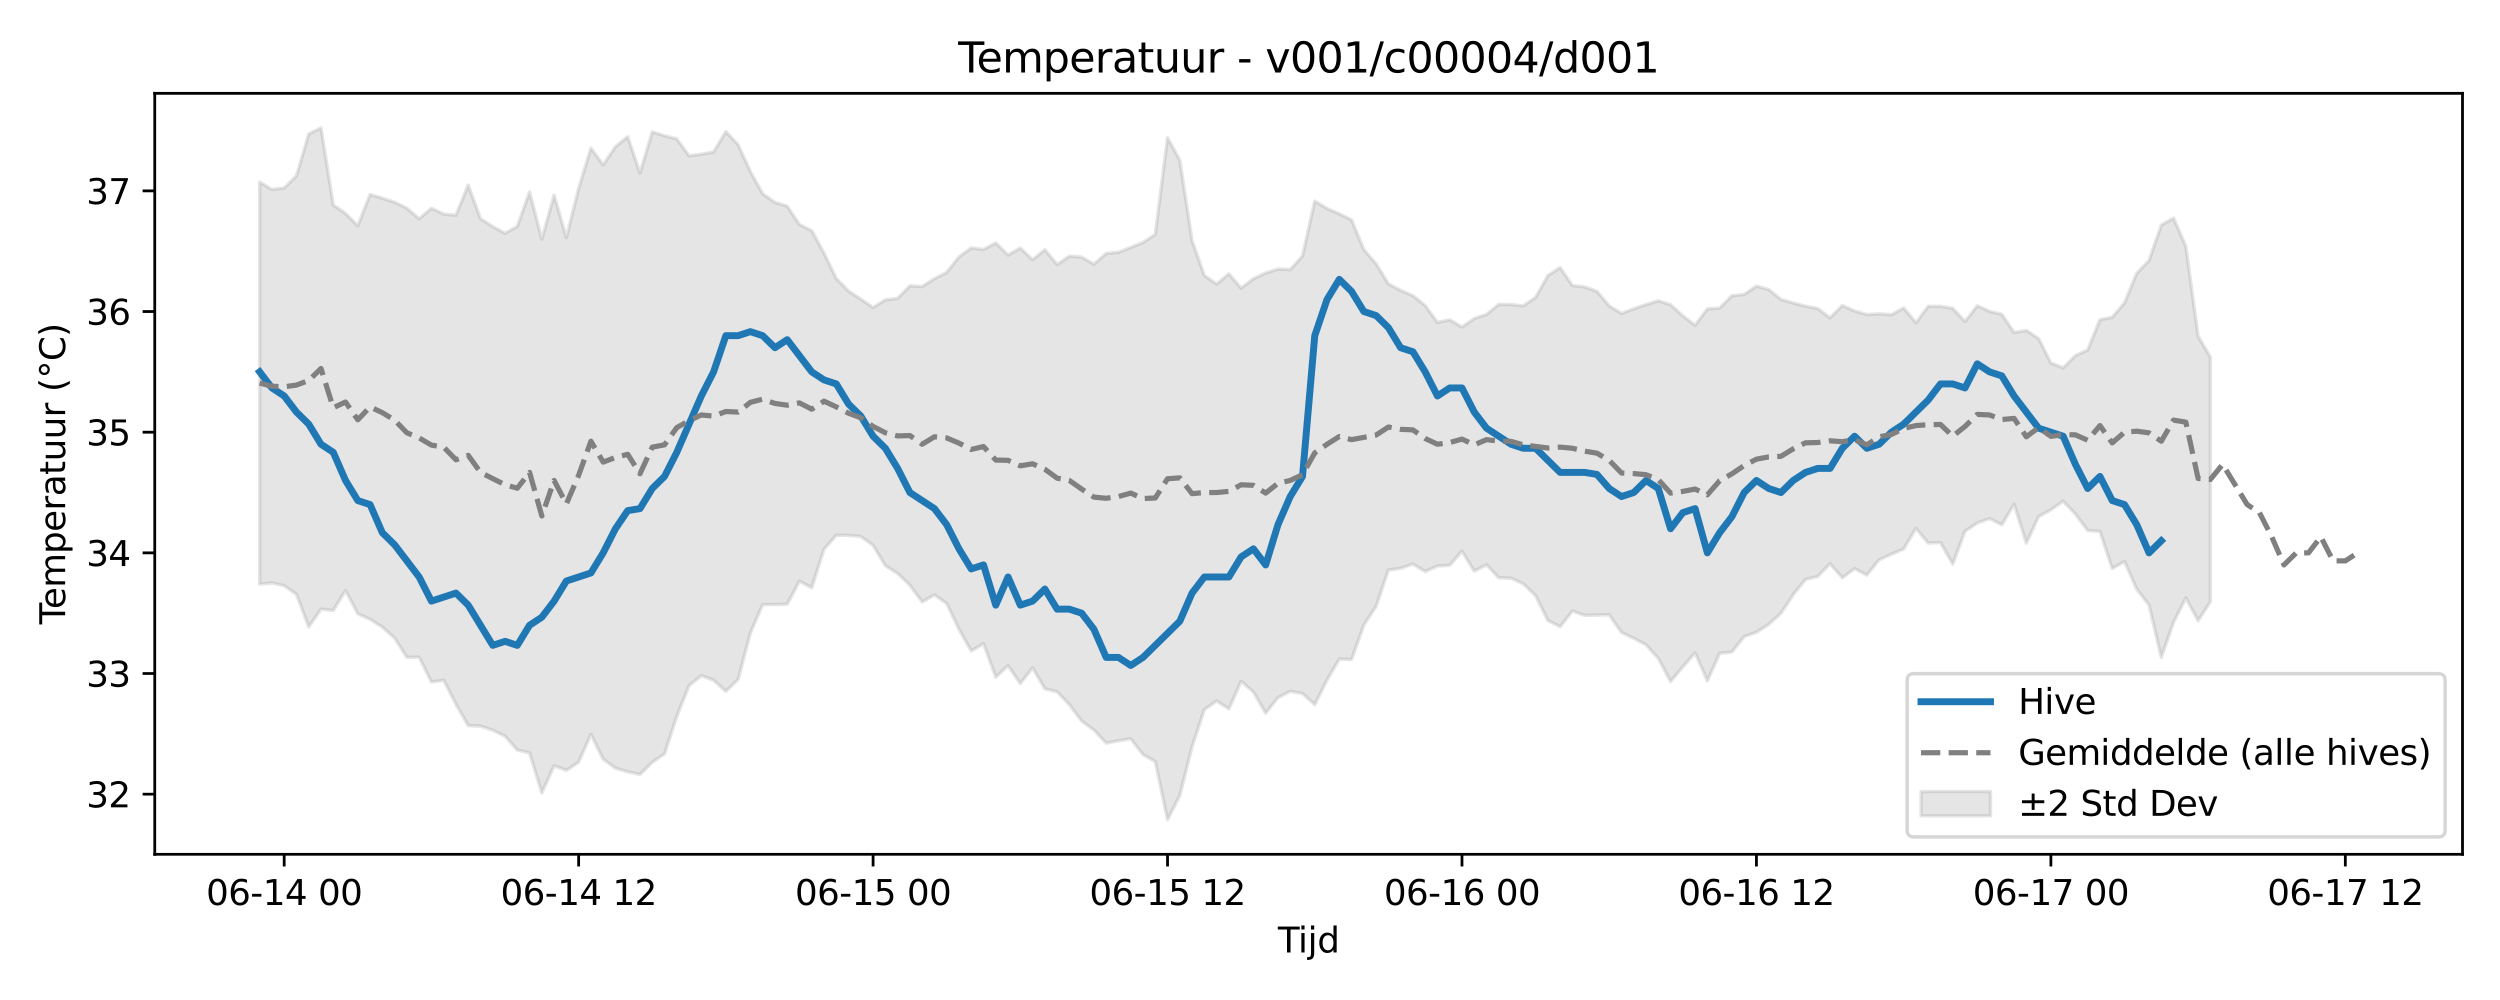 <?xml version="1.0" encoding="utf-8" standalone="no"?>
<!DOCTYPE svg PUBLIC "-//W3C//DTD SVG 1.1//EN"
  "http://www.w3.org/Graphics/SVG/1.1/DTD/svg11.dtd">
<svg xmlns:xlink="http://www.w3.org/1999/xlink" width="720pt" height="288pt" viewBox="0 0 720 288" xmlns="http://www.w3.org/2000/svg" version="1.1">
 <defs>
  <style type="text/css">*{stroke-linejoin: round; stroke-linecap: butt}</style>
 </defs>
 <g id="figure_1">
  <g id="patch_1">
   <path d="M 0 288 
L 720 288 
L 720 0 
L 0 0 
z
" style="fill: #ffffff"/>
  </g>
  <g id="axes_1">
   <g id="patch_2">
    <path d="M 44.57 246.04 
L 709.2 246.04 
L 709.2 26.88 
L 44.57 26.88 
z
" style="fill: #ffffff"/>
   </g>
   <g id="FillBetweenPolyCollection_1">
    <defs>
     <path id="me515d8592c" d="M 74.78 -235.562 
L 74.78 -119.792 
L 78.314 -120.102 
L 81.847 -119.342 
L 85.381 -116.84 
L 88.914 -107.44 
L 92.447 -112.58 
L 95.981 -112.196 
L 99.514 -117.907 
L 103.048 -111.22 
L 106.581 -109.638 
L 110.114 -107.402 
L 113.648 -104.24 
L 117.181 -98.699 
L 120.714 -98.747 
L 124.248 -91.586 
L 127.781 -92.101 
L 131.315 -85.161 
L 134.848 -79.036 
L 138.381 -78.87 
L 141.915 -77.701 
L 145.448 -75.975 
L 148.982 -71.987 
L 152.515 -71.175 
L 156.048 -59.664 
L 159.582 -67.462 
L 163.115 -66.144 
L 166.649 -68.49 
L 170.182 -76.501 
L 173.715 -69.335 
L 177.249 -66.757 
L 180.782 -65.709 
L 184.315 -64.97 
L 187.849 -68.465 
L 191.382 -70.872 
L 194.916 -81.696 
L 198.449 -90.551 
L 201.982 -93.405 
L 205.516 -92.1 
L 209.049 -88.886 
L 212.583 -92.335 
L 216.116 -105.703 
L 219.649 -113.883 
L 223.183 -113.895 
L 226.716 -113.984 
L 230.249 -120.622 
L 233.783 -118.732 
L 237.316 -129.817 
L 240.85 -133.847 
L 244.383 -133.812 
L 247.916 -133.491 
L 251.45 -130.93 
L 254.983 -125.076 
L 258.517 -122.853 
L 262.05 -119.461 
L 265.583 -114.637 
L 269.117 -116.682 
L 272.65 -114.193 
L 276.183 -106.755 
L 279.717 -100.533 
L 283.25 -102.633 
L 286.784 -92.988 
L 290.317 -96.297 
L 293.85 -91.14 
L 297.384 -95.662 
L 300.917 -89.631 
L 304.451 -88.778 
L 307.984 -85.039 
L 311.517 -80.332 
L 315.051 -77.735 
L 318.584 -73.992 
L 322.118 -74.652 
L 325.651 -75.231 
L 329.184 -70.686 
L 332.718 -68.688 
L 336.251 -51.922 
L 339.784 -58.877 
L 343.318 -72.947 
L 346.851 -83.648 
L 350.385 -86.115 
L 353.918 -83.854 
L 357.451 -91.767 
L 360.985 -88.707 
L 364.518 -82.609 
L 368.052 -87.077 
L 371.585 -88.908 
L 375.118 -88.28 
L 378.652 -85.069 
L 382.185 -92.169 
L 385.718 -98.176 
L 389.252 -98.083 
L 392.785 -107.962 
L 396.319 -113.382 
L 399.852 -123.799 
L 403.385 -124.349 
L 406.919 -125.545 
L 410.452 -123.411 
L 413.986 -124.971 
L 417.519 -125.192 
L 421.052 -129.284 
L 424.586 -123.518 
L 428.119 -125.329 
L 431.652 -121.593 
L 435.186 -121.482 
L 438.719 -119.843 
L 442.253 -116.448 
L 445.786 -109.308 
L 449.319 -107.516 
L 452.853 -112.025 
L 456.386 -110.785 
L 459.92 -110.868 
L 463.453 -110.939 
L 466.986 -105.846 
L 470.52 -104.181 
L 474.053 -102.289 
L 477.587 -98.397 
L 481.12 -91.717 
L 484.653 -95.929 
L 488.187 -99.964 
L 491.72 -91.944 
L 495.253 -99.822 
L 498.787 -100.23 
L 502.32 -104.648 
L 505.854 -105.926 
L 509.387 -108.199 
L 512.92 -111.38 
L 516.454 -116.743 
L 519.987 -121.115 
L 523.521 -121.974 
L 527.054 -125.63 
L 530.587 -121.605 
L 534.121 -124.234 
L 537.654 -122.38 
L 541.187 -126.782 
L 544.721 -128.379 
L 548.254 -129.904 
L 551.788 -135.804 
L 555.321 -131.595 
L 558.854 -131.752 
L 562.388 -125.546 
L 565.921 -134.983 
L 569.455 -137.381 
L 572.988 -138.654 
L 576.521 -136.863 
L 580.055 -142.77 
L 583.588 -131.575 
L 587.121 -139.215 
L 590.655 -141.177 
L 594.188 -143.66 
L 597.722 -139.933 
L 601.255 -135.208 
L 604.788 -134.941 
L 608.322 -124.263 
L 611.855 -126.294 
L 615.389 -118.305 
L 618.922 -113.727 
L 622.455 -98.664 
L 625.989 -108.81 
L 629.522 -115.789 
L 633.056 -109.255 
L 636.589 -114.699 
L 636.589 -185.138 
L 636.589 -185.138 
L 633.056 -191.161 
L 629.522 -217.061 
L 625.989 -225.197 
L 622.455 -223.182 
L 618.922 -212.945 
L 615.389 -209.332 
L 611.855 -200.764 
L 608.322 -196.617 
L 604.788 -195.922 
L 601.255 -187.216 
L 597.722 -185.581 
L 594.188 -182.047 
L 590.655 -183.467 
L 587.121 -190.491 
L 583.588 -192.835 
L 580.055 -192.23 
L 576.521 -197.476 
L 572.988 -198.332 
L 569.455 -199.936 
L 565.921 -195.385 
L 562.388 -199.195 
L 558.854 -199.774 
L 555.321 -199.765 
L 551.788 -195.059 
L 548.254 -199.305 
L 544.721 -197.355 
L 541.187 -197.628 
L 537.654 -197.397 
L 534.121 -198.439 
L 530.587 -199.992 
L 527.054 -196.464 
L 523.521 -199.127 
L 519.987 -199.821 
L 516.454 -200.717 
L 512.92 -201.778 
L 509.387 -204.628 
L 505.854 -205.577 
L 502.32 -203.215 
L 498.787 -202.834 
L 495.253 -199.271 
L 491.72 -199.04 
L 488.187 -194.33 
L 484.653 -197.041 
L 481.12 -200.26 
L 477.587 -201.358 
L 474.053 -200.279 
L 470.52 -199.049 
L 466.986 -197.714 
L 463.453 -199.902 
L 459.92 -204.11 
L 456.386 -205.351 
L 452.853 -205.766 
L 449.319 -210.937 
L 445.786 -208.649 
L 442.253 -202.336 
L 438.719 -199.934 
L 435.186 -200.28 
L 431.652 -200.335 
L 428.119 -197.427 
L 424.586 -196.259 
L 421.052 -193.802 
L 417.519 -195.909 
L 413.986 -195.137 
L 410.452 -200.006 
L 406.919 -202.837 
L 403.385 -204.364 
L 399.852 -206.237 
L 396.319 -212.021 
L 392.785 -216.117 
L 389.252 -224.672 
L 385.718 -226.399 
L 382.185 -227.939 
L 378.652 -230.075 
L 375.118 -214.287 
L 371.585 -210.35 
L 368.052 -210.526 
L 364.518 -209.368 
L 360.985 -207.738 
L 357.451 -205.009 
L 353.918 -209.116 
L 350.385 -206.193 
L 346.851 -208.661 
L 343.318 -218.699 
L 339.784 -241.871 
L 336.251 -248.329 
L 332.718 -220.476 
L 329.184 -218.147 
L 325.651 -216.747 
L 322.118 -215.339 
L 318.584 -215.006 
L 315.051 -211.925 
L 311.517 -213.961 
L 307.984 -214.219 
L 304.451 -211.804 
L 300.917 -216.08 
L 297.384 -213.194 
L 293.85 -216.558 
L 290.317 -214.544 
L 286.784 -218.019 
L 283.25 -216.151 
L 279.717 -216.596 
L 276.183 -214.014 
L 272.65 -209.555 
L 269.117 -207.728 
L 265.583 -205.47 
L 262.05 -205.666 
L 258.517 -202.054 
L 254.983 -201.651 
L 251.45 -199.437 
L 247.916 -201.841 
L 244.383 -204.167 
L 240.85 -207.772 
L 237.316 -215.112 
L 233.783 -221.563 
L 230.249 -223.314 
L 226.716 -228.628 
L 223.183 -229.71 
L 219.649 -232.205 
L 216.116 -238.565 
L 212.583 -246.306 
L 209.049 -250.086 
L 205.516 -244.224 
L 201.982 -243.581 
L 198.449 -243.126 
L 194.916 -248.009 
L 191.382 -248.905 
L 187.849 -249.988 
L 184.315 -238.15 
L 180.782 -248.607 
L 177.249 -245.739 
L 173.715 -240.513 
L 170.182 -245.344 
L 166.649 -233.747 
L 163.115 -219.601 
L 159.582 -231.796 
L 156.048 -219.13 
L 152.515 -232.716 
L 148.982 -222.803 
L 145.448 -220.801 
L 141.915 -222.715 
L 138.381 -225.021 
L 134.848 -234.701 
L 131.315 -226.011 
L 127.781 -226.352 
L 124.248 -228.025 
L 120.714 -225.002 
L 117.181 -228.028 
L 113.648 -229.767 
L 110.114 -230.908 
L 106.581 -231.981 
L 103.048 -222.981 
L 99.514 -226.526 
L 95.981 -228.955 
L 92.447 -251.158 
L 88.914 -249.404 
L 85.381 -237.356 
L 81.847 -233.861 
L 78.314 -233.432 
L 74.78 -235.562 
z
" style="stroke: #808080; stroke-opacity: 0.2"/>
    </defs>
    <g clip-path="url(#p41c78c9e22)">
     <use xlink:href="#me515d8592c" x="0" y="288" style="fill: #808080; fill-opacity: 0.2; stroke: #808080; stroke-opacity: 0.2"/>
    </g>
   </g>
   <g id="matplotlib.axis_1">
    <g id="xtick_1">
     <g id="line2d_1">
      <defs>
       <path id="m0484f2f782" d="M 0 0 
L 0 3.5 
" style="stroke: #000000; stroke-width: 0.8"/>
      </defs>
      <g>
       <use xlink:href="#m0484f2f782" x="81.847" y="246.04" style="stroke: #000000; stroke-width: 0.8"/>
      </g>
     </g>
     <g id="text_1">
      <!-- 06-14 00 -->
      <g transform="translate(59.367 260.638) scale(0.1 -0.1)">
       <defs>
        <path id="DejaVuSans-30" d="M 2034 4250 
Q 1547 4250 1301 3770 
Q 1056 3291 1056 2328 
Q 1056 1369 1301 889 
Q 1547 409 2034 409 
Q 2525 409 2770 889 
Q 3016 1369 3016 2328 
Q 3016 3291 2770 3770 
Q 2525 4250 2034 4250 
z
M 2034 4750 
Q 2819 4750 3233 4129 
Q 3647 3509 3647 2328 
Q 3647 1150 3233 529 
Q 2819 -91 2034 -91 
Q 1250 -91 836 529 
Q 422 1150 422 2328 
Q 422 3509 836 4129 
Q 1250 4750 2034 4750 
z
" transform="scale(0.016)"/>
        <path id="DejaVuSans-36" d="M 2113 2584 
Q 1688 2584 1439 2293 
Q 1191 2003 1191 1497 
Q 1191 994 1439 701 
Q 1688 409 2113 409 
Q 2538 409 2786 701 
Q 3034 994 3034 1497 
Q 3034 2003 2786 2293 
Q 2538 2584 2113 2584 
z
M 3366 4563 
L 3366 3988 
Q 3128 4100 2886 4159 
Q 2644 4219 2406 4219 
Q 1781 4219 1451 3797 
Q 1122 3375 1075 2522 
Q 1259 2794 1537 2939 
Q 1816 3084 2150 3084 
Q 2853 3084 3261 2657 
Q 3669 2231 3669 1497 
Q 3669 778 3244 343 
Q 2819 -91 2113 -91 
Q 1303 -91 875 529 
Q 447 1150 447 2328 
Q 447 3434 972 4092 
Q 1497 4750 2381 4750 
Q 2619 4750 2861 4703 
Q 3103 4656 3366 4563 
z
" transform="scale(0.016)"/>
        <path id="DejaVuSans-2d" d="M 313 2009 
L 1997 2009 
L 1997 1497 
L 313 1497 
L 313 2009 
z
" transform="scale(0.016)"/>
        <path id="DejaVuSans-31" d="M 794 531 
L 1825 531 
L 1825 4091 
L 703 3866 
L 703 4441 
L 1819 4666 
L 2450 4666 
L 2450 531 
L 3481 531 
L 3481 0 
L 794 0 
L 794 531 
z
" transform="scale(0.016)"/>
        <path id="DejaVuSans-34" d="M 2419 4116 
L 825 1625 
L 2419 1625 
L 2419 4116 
z
M 2253 4666 
L 3047 4666 
L 3047 1625 
L 3713 1625 
L 3713 1100 
L 3047 1100 
L 3047 0 
L 2419 0 
L 2419 1100 
L 313 1100 
L 313 1709 
L 2253 4666 
z
" transform="scale(0.016)"/>
        <path id="DejaVuSans-20" transform="scale(0.016)"/>
       </defs>
       <use xlink:href="#DejaVuSans-30"/>
       <use xlink:href="#DejaVuSans-36" transform="translate(63.623 0)"/>
       <use xlink:href="#DejaVuSans-2d" transform="translate(127.246 0)"/>
       <use xlink:href="#DejaVuSans-31" transform="translate(163.33 0)"/>
       <use xlink:href="#DejaVuSans-34" transform="translate(226.953 0)"/>
       <use xlink:href="#DejaVuSans-20" transform="translate(290.576 0)"/>
       <use xlink:href="#DejaVuSans-30" transform="translate(322.363 0)"/>
       <use xlink:href="#DejaVuSans-30" transform="translate(385.986 0)"/>
      </g>
     </g>
    </g>
    <g id="xtick_2">
     <g id="line2d_2">
      <g>
       <use xlink:href="#m0484f2f782" x="166.649" y="246.04" style="stroke: #000000; stroke-width: 0.8"/>
      </g>
     </g>
     <g id="text_2">
      <!-- 06-14 12 -->
      <g transform="translate(144.168 260.638) scale(0.1 -0.1)">
       <defs>
        <path id="DejaVuSans-32" d="M 1228 531 
L 3431 531 
L 3431 0 
L 469 0 
L 469 531 
Q 828 903 1448 1529 
Q 2069 2156 2228 2338 
Q 2531 2678 2651 2914 
Q 2772 3150 2772 3378 
Q 2772 3750 2511 3984 
Q 2250 4219 1831 4219 
Q 1534 4219 1204 4116 
Q 875 4013 500 3803 
L 500 4441 
Q 881 4594 1212 4672 
Q 1544 4750 1819 4750 
Q 2544 4750 2975 4387 
Q 3406 4025 3406 3419 
Q 3406 3131 3298 2873 
Q 3191 2616 2906 2266 
Q 2828 2175 2409 1742 
Q 1991 1309 1228 531 
z
" transform="scale(0.016)"/>
       </defs>
       <use xlink:href="#DejaVuSans-30"/>
       <use xlink:href="#DejaVuSans-36" transform="translate(63.623 0)"/>
       <use xlink:href="#DejaVuSans-2d" transform="translate(127.246 0)"/>
       <use xlink:href="#DejaVuSans-31" transform="translate(163.33 0)"/>
       <use xlink:href="#DejaVuSans-34" transform="translate(226.953 0)"/>
       <use xlink:href="#DejaVuSans-20" transform="translate(290.576 0)"/>
       <use xlink:href="#DejaVuSans-31" transform="translate(322.363 0)"/>
       <use xlink:href="#DejaVuSans-32" transform="translate(385.986 0)"/>
      </g>
     </g>
    </g>
    <g id="xtick_3">
     <g id="line2d_3">
      <g>
       <use xlink:href="#m0484f2f782" x="251.45" y="246.04" style="stroke: #000000; stroke-width: 0.8"/>
      </g>
     </g>
     <g id="text_3">
      <!-- 06-15 00 -->
      <g transform="translate(228.969 260.638) scale(0.1 -0.1)">
       <defs>
        <path id="DejaVuSans-35" d="M 691 4666 
L 3169 4666 
L 3169 4134 
L 1269 4134 
L 1269 2991 
Q 1406 3038 1543 3061 
Q 1681 3084 1819 3084 
Q 2600 3084 3056 2656 
Q 3513 2228 3513 1497 
Q 3513 744 3044 326 
Q 2575 -91 1722 -91 
Q 1428 -91 1123 -41 
Q 819 9 494 109 
L 494 744 
Q 775 591 1075 516 
Q 1375 441 1709 441 
Q 2250 441 2565 725 
Q 2881 1009 2881 1497 
Q 2881 1984 2565 2268 
Q 2250 2553 1709 2553 
Q 1456 2553 1204 2497 
Q 953 2441 691 2322 
L 691 4666 
z
" transform="scale(0.016)"/>
       </defs>
       <use xlink:href="#DejaVuSans-30"/>
       <use xlink:href="#DejaVuSans-36" transform="translate(63.623 0)"/>
       <use xlink:href="#DejaVuSans-2d" transform="translate(127.246 0)"/>
       <use xlink:href="#DejaVuSans-31" transform="translate(163.33 0)"/>
       <use xlink:href="#DejaVuSans-35" transform="translate(226.953 0)"/>
       <use xlink:href="#DejaVuSans-20" transform="translate(290.576 0)"/>
       <use xlink:href="#DejaVuSans-30" transform="translate(322.363 0)"/>
       <use xlink:href="#DejaVuSans-30" transform="translate(385.986 0)"/>
      </g>
     </g>
    </g>
    <g id="xtick_4">
     <g id="line2d_4">
      <g>
       <use xlink:href="#m0484f2f782" x="336.251" y="246.04" style="stroke: #000000; stroke-width: 0.8"/>
      </g>
     </g>
     <g id="text_4">
      <!-- 06-15 12 -->
      <g transform="translate(313.771 260.638) scale(0.1 -0.1)">
       <use xlink:href="#DejaVuSans-30"/>
       <use xlink:href="#DejaVuSans-36" transform="translate(63.623 0)"/>
       <use xlink:href="#DejaVuSans-2d" transform="translate(127.246 0)"/>
       <use xlink:href="#DejaVuSans-31" transform="translate(163.33 0)"/>
       <use xlink:href="#DejaVuSans-35" transform="translate(226.953 0)"/>
       <use xlink:href="#DejaVuSans-20" transform="translate(290.576 0)"/>
       <use xlink:href="#DejaVuSans-31" transform="translate(322.363 0)"/>
       <use xlink:href="#DejaVuSans-32" transform="translate(385.986 0)"/>
      </g>
     </g>
    </g>
    <g id="xtick_5">
     <g id="line2d_5">
      <g>
       <use xlink:href="#m0484f2f782" x="421.052" y="246.04" style="stroke: #000000; stroke-width: 0.8"/>
      </g>
     </g>
     <g id="text_5">
      <!-- 06-16 00 -->
      <g transform="translate(398.572 260.638) scale(0.1 -0.1)">
       <use xlink:href="#DejaVuSans-30"/>
       <use xlink:href="#DejaVuSans-36" transform="translate(63.623 0)"/>
       <use xlink:href="#DejaVuSans-2d" transform="translate(127.246 0)"/>
       <use xlink:href="#DejaVuSans-31" transform="translate(163.33 0)"/>
       <use xlink:href="#DejaVuSans-36" transform="translate(226.953 0)"/>
       <use xlink:href="#DejaVuSans-20" transform="translate(290.576 0)"/>
       <use xlink:href="#DejaVuSans-30" transform="translate(322.363 0)"/>
       <use xlink:href="#DejaVuSans-30" transform="translate(385.986 0)"/>
      </g>
     </g>
    </g>
    <g id="xtick_6">
     <g id="line2d_6">
      <g>
       <use xlink:href="#m0484f2f782" x="505.854" y="246.04" style="stroke: #000000; stroke-width: 0.8"/>
      </g>
     </g>
     <g id="text_6">
      <!-- 06-16 12 -->
      <g transform="translate(483.373 260.638) scale(0.1 -0.1)">
       <use xlink:href="#DejaVuSans-30"/>
       <use xlink:href="#DejaVuSans-36" transform="translate(63.623 0)"/>
       <use xlink:href="#DejaVuSans-2d" transform="translate(127.246 0)"/>
       <use xlink:href="#DejaVuSans-31" transform="translate(163.33 0)"/>
       <use xlink:href="#DejaVuSans-36" transform="translate(226.953 0)"/>
       <use xlink:href="#DejaVuSans-20" transform="translate(290.576 0)"/>
       <use xlink:href="#DejaVuSans-31" transform="translate(322.363 0)"/>
       <use xlink:href="#DejaVuSans-32" transform="translate(385.986 0)"/>
      </g>
     </g>
    </g>
    <g id="xtick_7">
     <g id="line2d_7">
      <g>
       <use xlink:href="#m0484f2f782" x="590.655" y="246.04" style="stroke: #000000; stroke-width: 0.8"/>
      </g>
     </g>
     <g id="text_7">
      <!-- 06-17 00 -->
      <g transform="translate(568.174 260.638) scale(0.1 -0.1)">
       <defs>
        <path id="DejaVuSans-37" d="M 525 4666 
L 3525 4666 
L 3525 4397 
L 1831 0 
L 1172 0 
L 2766 4134 
L 525 4134 
L 525 4666 
z
" transform="scale(0.016)"/>
       </defs>
       <use xlink:href="#DejaVuSans-30"/>
       <use xlink:href="#DejaVuSans-36" transform="translate(63.623 0)"/>
       <use xlink:href="#DejaVuSans-2d" transform="translate(127.246 0)"/>
       <use xlink:href="#DejaVuSans-31" transform="translate(163.33 0)"/>
       <use xlink:href="#DejaVuSans-37" transform="translate(226.953 0)"/>
       <use xlink:href="#DejaVuSans-20" transform="translate(290.576 0)"/>
       <use xlink:href="#DejaVuSans-30" transform="translate(322.363 0)"/>
       <use xlink:href="#DejaVuSans-30" transform="translate(385.986 0)"/>
      </g>
     </g>
    </g>
    <g id="xtick_8">
     <g id="line2d_8">
      <g>
       <use xlink:href="#m0484f2f782" x="675.456" y="246.04" style="stroke: #000000; stroke-width: 0.8"/>
      </g>
     </g>
     <g id="text_8">
      <!-- 06-17 12 -->
      <g transform="translate(652.976 260.638) scale(0.1 -0.1)">
       <use xlink:href="#DejaVuSans-30"/>
       <use xlink:href="#DejaVuSans-36" transform="translate(63.623 0)"/>
       <use xlink:href="#DejaVuSans-2d" transform="translate(127.246 0)"/>
       <use xlink:href="#DejaVuSans-31" transform="translate(163.33 0)"/>
       <use xlink:href="#DejaVuSans-37" transform="translate(226.953 0)"/>
       <use xlink:href="#DejaVuSans-20" transform="translate(290.576 0)"/>
       <use xlink:href="#DejaVuSans-31" transform="translate(322.363 0)"/>
       <use xlink:href="#DejaVuSans-32" transform="translate(385.986 0)"/>
      </g>
     </g>
    </g>
    <g id="text_9">
     <!-- Tijd -->
     <g transform="translate(368.035 274.317) scale(0.1 -0.1)">
      <defs>
       <path id="DejaVuSans-54" d="M -19 4666 
L 3928 4666 
L 3928 4134 
L 2272 4134 
L 2272 0 
L 1638 0 
L 1638 4134 
L -19 4134 
L -19 4666 
z
" transform="scale(0.016)"/>
       <path id="DejaVuSans-69" d="M 603 3500 
L 1178 3500 
L 1178 0 
L 603 0 
L 603 3500 
z
M 603 4863 
L 1178 4863 
L 1178 4134 
L 603 4134 
L 603 4863 
z
" transform="scale(0.016)"/>
       <path id="DejaVuSans-6a" d="M 603 3500 
L 1178 3500 
L 1178 -63 
Q 1178 -731 923 -1031 
Q 669 -1331 103 -1331 
L -116 -1331 
L -116 -844 
L 38 -844 
Q 366 -844 484 -692 
Q 603 -541 603 -63 
L 603 3500 
z
M 603 4863 
L 1178 4863 
L 1178 4134 
L 603 4134 
L 603 4863 
z
" transform="scale(0.016)"/>
       <path id="DejaVuSans-64" d="M 2906 2969 
L 2906 4863 
L 3481 4863 
L 3481 0 
L 2906 0 
L 2906 525 
Q 2725 213 2448 61 
Q 2172 -91 1784 -91 
Q 1150 -91 751 415 
Q 353 922 353 1747 
Q 353 2572 751 3078 
Q 1150 3584 1784 3584 
Q 2172 3584 2448 3432 
Q 2725 3281 2906 2969 
z
M 947 1747 
Q 947 1113 1208 752 
Q 1469 391 1925 391 
Q 2381 391 2643 752 
Q 2906 1113 2906 1747 
Q 2906 2381 2643 2742 
Q 2381 3103 1925 3103 
Q 1469 3103 1208 2742 
Q 947 2381 947 1747 
z
" transform="scale(0.016)"/>
      </defs>
      <use xlink:href="#DejaVuSans-54"/>
      <use xlink:href="#DejaVuSans-69" transform="translate(57.959 0)"/>
      <use xlink:href="#DejaVuSans-6a" transform="translate(85.742 0)"/>
      <use xlink:href="#DejaVuSans-64" transform="translate(113.525 0)"/>
     </g>
    </g>
   </g>
   <g id="matplotlib.axis_2">
    <g id="ytick_1">
     <g id="line2d_9">
      <defs>
       <path id="m9615a963f9" d="M 0 0 
L -3.5 0 
" style="stroke: #000000; stroke-width: 0.8"/>
      </defs>
      <g>
       <use xlink:href="#m9615a963f9" x="44.57" y="228.72" style="stroke: #000000; stroke-width: 0.8"/>
      </g>
     </g>
     <g id="text_10">
      <!-- 32 -->
      <g transform="translate(24.845 232.519) scale(0.1 -0.1)">
       <defs>
        <path id="DejaVuSans-33" d="M 2597 2516 
Q 3050 2419 3304 2112 
Q 3559 1806 3559 1356 
Q 3559 666 3084 287 
Q 2609 -91 1734 -91 
Q 1441 -91 1130 -33 
Q 819 25 488 141 
L 488 750 
Q 750 597 1062 519 
Q 1375 441 1716 441 
Q 2309 441 2620 675 
Q 2931 909 2931 1356 
Q 2931 1769 2642 2001 
Q 2353 2234 1838 2234 
L 1294 2234 
L 1294 2753 
L 1863 2753 
Q 2328 2753 2575 2939 
Q 2822 3125 2822 3475 
Q 2822 3834 2567 4026 
Q 2313 4219 1838 4219 
Q 1578 4219 1281 4162 
Q 984 4106 628 3988 
L 628 4550 
Q 988 4650 1302 4700 
Q 1616 4750 1894 4750 
Q 2613 4750 3031 4423 
Q 3450 4097 3450 3541 
Q 3450 3153 3228 2886 
Q 3006 2619 2597 2516 
z
" transform="scale(0.016)"/>
       </defs>
       <use xlink:href="#DejaVuSans-33"/>
       <use xlink:href="#DejaVuSans-32" transform="translate(63.623 0)"/>
      </g>
     </g>
    </g>
    <g id="ytick_2">
     <g id="line2d_10">
      <g>
       <use xlink:href="#m9615a963f9" x="44.57" y="193.97" style="stroke: #000000; stroke-width: 0.8"/>
      </g>
     </g>
     <g id="text_11">
      <!-- 33 -->
      <g transform="translate(24.845 197.77) scale(0.1 -0.1)">
       <use xlink:href="#DejaVuSans-33"/>
       <use xlink:href="#DejaVuSans-33" transform="translate(63.623 0)"/>
      </g>
     </g>
    </g>
    <g id="ytick_3">
     <g id="line2d_11">
      <g>
       <use xlink:href="#m9615a963f9" x="44.57" y="159.221" style="stroke: #000000; stroke-width: 0.8"/>
      </g>
     </g>
     <g id="text_12">
      <!-- 34 -->
      <g transform="translate(24.845 163.02) scale(0.1 -0.1)">
       <use xlink:href="#DejaVuSans-33"/>
       <use xlink:href="#DejaVuSans-34" transform="translate(63.623 0)"/>
      </g>
     </g>
    </g>
    <g id="ytick_4">
     <g id="line2d_12">
      <g>
       <use xlink:href="#m9615a963f9" x="44.57" y="124.471" style="stroke: #000000; stroke-width: 0.8"/>
      </g>
     </g>
     <g id="text_13">
      <!-- 35 -->
      <g transform="translate(24.845 128.27) scale(0.1 -0.1)">
       <use xlink:href="#DejaVuSans-33"/>
       <use xlink:href="#DejaVuSans-35" transform="translate(63.623 0)"/>
      </g>
     </g>
    </g>
    <g id="ytick_5">
     <g id="line2d_13">
      <g>
       <use xlink:href="#m9615a963f9" x="44.57" y="89.721" style="stroke: #000000; stroke-width: 0.8"/>
      </g>
     </g>
     <g id="text_14">
      <!-- 36 -->
      <g transform="translate(24.845 93.521) scale(0.1 -0.1)">
       <use xlink:href="#DejaVuSans-33"/>
       <use xlink:href="#DejaVuSans-36" transform="translate(63.623 0)"/>
      </g>
     </g>
    </g>
    <g id="ytick_6">
     <g id="line2d_14">
      <g>
       <use xlink:href="#m9615a963f9" x="44.57" y="54.972" style="stroke: #000000; stroke-width: 0.8"/>
      </g>
     </g>
     <g id="text_15">
      <!-- 37 -->
      <g transform="translate(24.845 58.771) scale(0.1 -0.1)">
       <use xlink:href="#DejaVuSans-33"/>
       <use xlink:href="#DejaVuSans-37" transform="translate(63.623 0)"/>
      </g>
     </g>
    </g>
    <g id="text_16">
     <!-- Temperatuur (°C) -->
     <g transform="translate(18.765 179.816) rotate(-90) scale(0.1 -0.1)">
      <defs>
       <path id="DejaVuSans-65" d="M 3597 1894 
L 3597 1613 
L 953 1613 
Q 991 1019 1311 708 
Q 1631 397 2203 397 
Q 2534 397 2845 478 
Q 3156 559 3463 722 
L 3463 178 
Q 3153 47 2828 -22 
Q 2503 -91 2169 -91 
Q 1331 -91 842 396 
Q 353 884 353 1716 
Q 353 2575 817 3079 
Q 1281 3584 2069 3584 
Q 2775 3584 3186 3129 
Q 3597 2675 3597 1894 
z
M 3022 2063 
Q 3016 2534 2758 2815 
Q 2500 3097 2075 3097 
Q 1594 3097 1305 2825 
Q 1016 2553 972 2059 
L 3022 2063 
z
" transform="scale(0.016)"/>
       <path id="DejaVuSans-6d" d="M 3328 2828 
Q 3544 3216 3844 3400 
Q 4144 3584 4550 3584 
Q 5097 3584 5394 3201 
Q 5691 2819 5691 2113 
L 5691 0 
L 5113 0 
L 5113 2094 
Q 5113 2597 4934 2840 
Q 4756 3084 4391 3084 
Q 3944 3084 3684 2787 
Q 3425 2491 3425 1978 
L 3425 0 
L 2847 0 
L 2847 2094 
Q 2847 2600 2669 2842 
Q 2491 3084 2119 3084 
Q 1678 3084 1418 2786 
Q 1159 2488 1159 1978 
L 1159 0 
L 581 0 
L 581 3500 
L 1159 3500 
L 1159 2956 
Q 1356 3278 1631 3431 
Q 1906 3584 2284 3584 
Q 2666 3584 2933 3390 
Q 3200 3197 3328 2828 
z
" transform="scale(0.016)"/>
       <path id="DejaVuSans-70" d="M 1159 525 
L 1159 -1331 
L 581 -1331 
L 581 3500 
L 1159 3500 
L 1159 2969 
Q 1341 3281 1617 3432 
Q 1894 3584 2278 3584 
Q 2916 3584 3314 3078 
Q 3713 2572 3713 1747 
Q 3713 922 3314 415 
Q 2916 -91 2278 -91 
Q 1894 -91 1617 61 
Q 1341 213 1159 525 
z
M 3116 1747 
Q 3116 2381 2855 2742 
Q 2594 3103 2138 3103 
Q 1681 3103 1420 2742 
Q 1159 2381 1159 1747 
Q 1159 1113 1420 752 
Q 1681 391 2138 391 
Q 2594 391 2855 752 
Q 3116 1113 3116 1747 
z
" transform="scale(0.016)"/>
       <path id="DejaVuSans-72" d="M 2631 2963 
Q 2534 3019 2420 3045 
Q 2306 3072 2169 3072 
Q 1681 3072 1420 2755 
Q 1159 2438 1159 1844 
L 1159 0 
L 581 0 
L 581 3500 
L 1159 3500 
L 1159 2956 
Q 1341 3275 1631 3429 
Q 1922 3584 2338 3584 
Q 2397 3584 2469 3576 
Q 2541 3569 2628 3553 
L 2631 2963 
z
" transform="scale(0.016)"/>
       <path id="DejaVuSans-61" d="M 2194 1759 
Q 1497 1759 1228 1600 
Q 959 1441 959 1056 
Q 959 750 1161 570 
Q 1363 391 1709 391 
Q 2188 391 2477 730 
Q 2766 1069 2766 1631 
L 2766 1759 
L 2194 1759 
z
M 3341 1997 
L 3341 0 
L 2766 0 
L 2766 531 
Q 2569 213 2275 61 
Q 1981 -91 1556 -91 
Q 1019 -91 701 211 
Q 384 513 384 1019 
Q 384 1609 779 1909 
Q 1175 2209 1959 2209 
L 2766 2209 
L 2766 2266 
Q 2766 2663 2505 2880 
Q 2244 3097 1772 3097 
Q 1472 3097 1187 3025 
Q 903 2953 641 2809 
L 641 3341 
Q 956 3463 1253 3523 
Q 1550 3584 1831 3584 
Q 2591 3584 2966 3190 
Q 3341 2797 3341 1997 
z
" transform="scale(0.016)"/>
       <path id="DejaVuSans-74" d="M 1172 4494 
L 1172 3500 
L 2356 3500 
L 2356 3053 
L 1172 3053 
L 1172 1153 
Q 1172 725 1289 603 
Q 1406 481 1766 481 
L 2356 481 
L 2356 0 
L 1766 0 
Q 1100 0 847 248 
Q 594 497 594 1153 
L 594 3053 
L 172 3053 
L 172 3500 
L 594 3500 
L 594 4494 
L 1172 4494 
z
" transform="scale(0.016)"/>
       <path id="DejaVuSans-75" d="M 544 1381 
L 544 3500 
L 1119 3500 
L 1119 1403 
Q 1119 906 1312 657 
Q 1506 409 1894 409 
Q 2359 409 2629 706 
Q 2900 1003 2900 1516 
L 2900 3500 
L 3475 3500 
L 3475 0 
L 2900 0 
L 2900 538 
Q 2691 219 2414 64 
Q 2138 -91 1772 -91 
Q 1169 -91 856 284 
Q 544 659 544 1381 
z
M 1991 3584 
L 1991 3584 
z
" transform="scale(0.016)"/>
       <path id="DejaVuSans-28" d="M 1984 4856 
Q 1566 4138 1362 3434 
Q 1159 2731 1159 2009 
Q 1159 1288 1364 580 
Q 1569 -128 1984 -844 
L 1484 -844 
Q 1016 -109 783 600 
Q 550 1309 550 2009 
Q 550 2706 781 3412 
Q 1013 4119 1484 4856 
L 1984 4856 
z
" transform="scale(0.016)"/>
       <path id="DejaVuSans-b0" d="M 1600 4347 
Q 1350 4347 1178 4173 
Q 1006 4000 1006 3750 
Q 1006 3503 1178 3333 
Q 1350 3163 1600 3163 
Q 1850 3163 2022 3333 
Q 2194 3503 2194 3750 
Q 2194 3997 2020 4172 
Q 1847 4347 1600 4347 
z
M 1600 4750 
Q 1800 4750 1984 4673 
Q 2169 4597 2303 4453 
Q 2447 4313 2519 4134 
Q 2591 3956 2591 3750 
Q 2591 3338 2302 3052 
Q 2013 2766 1594 2766 
Q 1172 2766 890 3047 
Q 609 3328 609 3750 
Q 609 4169 896 4459 
Q 1184 4750 1600 4750 
z
" transform="scale(0.016)"/>
       <path id="DejaVuSans-43" d="M 4122 4306 
L 4122 3641 
Q 3803 3938 3442 4084 
Q 3081 4231 2675 4231 
Q 1875 4231 1450 3742 
Q 1025 3253 1025 2328 
Q 1025 1406 1450 917 
Q 1875 428 2675 428 
Q 3081 428 3442 575 
Q 3803 722 4122 1019 
L 4122 359 
Q 3791 134 3420 21 
Q 3050 -91 2638 -91 
Q 1578 -91 968 557 
Q 359 1206 359 2328 
Q 359 3453 968 4101 
Q 1578 4750 2638 4750 
Q 3056 4750 3426 4639 
Q 3797 4528 4122 4306 
z
" transform="scale(0.016)"/>
       <path id="DejaVuSans-29" d="M 513 4856 
L 1013 4856 
Q 1481 4119 1714 3412 
Q 1947 2706 1947 2009 
Q 1947 1309 1714 600 
Q 1481 -109 1013 -844 
L 513 -844 
Q 928 -128 1133 580 
Q 1338 1288 1338 2009 
Q 1338 2731 1133 3434 
Q 928 4138 513 4856 
z
" transform="scale(0.016)"/>
      </defs>
      <use xlink:href="#DejaVuSans-54"/>
      <use xlink:href="#DejaVuSans-65" transform="translate(44.084 0)"/>
      <use xlink:href="#DejaVuSans-6d" transform="translate(105.607 0)"/>
      <use xlink:href="#DejaVuSans-70" transform="translate(203.02 0)"/>
      <use xlink:href="#DejaVuSans-65" transform="translate(266.496 0)"/>
      <use xlink:href="#DejaVuSans-72" transform="translate(328.02 0)"/>
      <use xlink:href="#DejaVuSans-61" transform="translate(369.133 0)"/>
      <use xlink:href="#DejaVuSans-74" transform="translate(430.412 0)"/>
      <use xlink:href="#DejaVuSans-75" transform="translate(469.621 0)"/>
      <use xlink:href="#DejaVuSans-75" transform="translate(533 0)"/>
      <use xlink:href="#DejaVuSans-72" transform="translate(596.379 0)"/>
      <use xlink:href="#DejaVuSans-20" transform="translate(637.492 0)"/>
      <use xlink:href="#DejaVuSans-28" transform="translate(669.279 0)"/>
      <use xlink:href="#DejaVuSans-b0" transform="translate(708.293 0)"/>
      <use xlink:href="#DejaVuSans-43" transform="translate(758.293 0)"/>
      <use xlink:href="#DejaVuSans-29" transform="translate(828.117 0)"/>
     </g>
    </g>
   </g>
   <g id="line2d_15">
    <path d="M 74.78 107.096 
L 78.314 111.73 
L 81.847 114.046 
L 85.381 118.68 
L 88.914 122.154 
L 92.447 127.946 
L 95.981 130.263 
L 99.514 138.371 
L 103.048 144.163 
L 106.581 145.321 
L 110.114 153.429 
L 113.648 156.904 
L 120.714 166.171 
L 124.248 173.121 
L 131.315 170.804 
L 134.848 174.279 
L 141.915 185.862 
L 145.448 184.704 
L 148.982 185.862 
L 152.515 180.071 
L 156.048 177.754 
L 159.582 173.121 
L 163.115 167.329 
L 170.182 165.012 
L 173.715 159.221 
L 177.249 152.271 
L 180.782 147.058 
L 184.315 146.479 
L 187.849 140.688 
L 191.382 137.213 
L 194.916 130.263 
L 201.982 114.046 
L 205.516 107.096 
L 209.049 96.671 
L 212.583 96.671 
L 216.116 95.513 
L 219.649 96.671 
L 223.183 100.146 
L 226.716 97.83 
L 233.783 107.096 
L 237.316 109.413 
L 240.85 110.571 
L 244.383 116.363 
L 247.916 119.838 
L 251.45 125.629 
L 254.983 129.104 
L 258.517 134.896 
L 262.05 141.846 
L 269.117 146.479 
L 272.65 151.113 
L 276.183 158.062 
L 279.717 163.854 
L 283.25 162.696 
L 286.784 174.279 
L 290.317 166.171 
L 293.85 174.279 
L 297.384 173.121 
L 300.917 169.646 
L 304.451 175.437 
L 307.984 175.437 
L 311.517 176.596 
L 315.051 181.229 
L 318.584 189.337 
L 322.118 189.337 
L 325.651 191.654 
L 329.184 189.337 
L 339.784 178.912 
L 343.318 170.804 
L 346.851 166.171 
L 353.918 166.171 
L 357.451 160.379 
L 360.985 158.062 
L 364.518 162.696 
L 368.052 151.113 
L 371.585 143.004 
L 375.118 137.213 
L 378.652 96.671 
L 382.185 86.246 
L 385.718 80.455 
L 389.252 83.93 
L 392.785 89.721 
L 396.319 90.88 
L 399.852 94.355 
L 403.385 100.146 
L 406.919 101.305 
L 410.452 107.096 
L 413.986 114.046 
L 417.519 111.73 
L 421.052 111.73 
L 424.586 118.68 
L 428.119 123.313 
L 435.186 127.946 
L 438.719 129.104 
L 442.253 129.104 
L 449.319 136.054 
L 456.386 136.054 
L 459.92 136.633 
L 463.453 140.688 
L 466.986 143.004 
L 470.52 141.846 
L 474.053 138.371 
L 477.587 140.688 
L 481.12 152.271 
L 484.653 147.638 
L 488.187 146.479 
L 491.72 159.221 
L 495.253 153.429 
L 498.787 148.796 
L 502.32 141.846 
L 505.854 138.371 
L 509.387 140.688 
L 512.92 141.846 
L 516.454 138.371 
L 519.987 136.054 
L 523.521 134.896 
L 527.054 134.896 
L 530.587 129.104 
L 534.121 125.629 
L 537.654 129.104 
L 541.187 127.946 
L 544.721 124.471 
L 548.254 122.154 
L 555.321 115.205 
L 558.854 110.571 
L 562.388 110.571 
L 565.921 111.73 
L 569.455 104.78 
L 572.988 107.096 
L 576.521 108.255 
L 580.055 114.046 
L 587.121 123.313 
L 594.188 125.629 
L 597.722 133.738 
L 601.255 140.688 
L 604.788 137.213 
L 608.322 144.163 
L 611.855 145.321 
L 615.389 151.113 
L 618.922 159.221 
L 622.455 155.746 
L 622.455 155.746 
" clip-path="url(#p41c78c9e22)" style="fill: none; stroke: #1f77b4; stroke-width: 2; stroke-linecap: square"/>
   </g>
   <g id="line2d_16">
    <path d="M 74.78 110.323 
L 78.314 111.233 
L 81.847 111.399 
L 85.381 110.902 
L 88.914 109.578 
L 92.447 106.131 
L 95.981 117.425 
L 99.514 115.784 
L 103.048 120.9 
L 106.581 117.19 
L 110.114 118.845 
L 113.648 120.996 
L 117.181 124.637 
L 120.714 126.126 
L 124.248 128.194 
L 127.781 128.773 
L 131.315 132.414 
L 134.848 131.131 
L 138.381 136.054 
L 145.448 139.612 
L 148.982 140.605 
L 152.515 136.054 
L 156.048 148.603 
L 159.582 138.371 
L 163.115 145.128 
L 166.649 136.882 
L 170.182 127.077 
L 173.715 133.076 
L 177.249 131.752 
L 180.782 130.842 
L 184.315 136.44 
L 187.849 128.773 
L 191.382 128.112 
L 194.916 123.147 
L 198.449 121.162 
L 201.982 119.507 
L 205.516 119.838 
L 209.049 118.514 
L 212.583 118.68 
L 216.116 115.866 
L 219.649 114.956 
L 223.183 116.197 
L 226.716 116.694 
L 230.249 116.032 
L 233.783 117.852 
L 237.316 115.535 
L 240.85 117.19 
L 244.383 119.01 
L 247.916 120.334 
L 251.45 122.816 
L 254.983 124.637 
L 258.517 125.547 
L 262.05 125.436 
L 265.583 127.946 
L 269.117 125.795 
L 272.65 126.126 
L 276.183 127.615 
L 279.717 129.435 
L 283.25 128.608 
L 286.784 132.497 
L 290.317 132.579 
L 293.85 134.151 
L 297.384 133.572 
L 300.917 135.144 
L 304.451 137.709 
L 307.984 138.371 
L 311.517 140.853 
L 315.051 143.17 
L 318.584 143.501 
L 322.118 143.004 
L 325.651 142.011 
L 329.184 143.583 
L 332.718 143.418 
L 336.251 137.875 
L 339.784 137.626 
L 343.318 142.177 
L 346.851 141.846 
L 350.385 141.846 
L 353.918 141.515 
L 357.451 139.612 
L 360.985 139.778 
L 364.518 142.011 
L 368.052 139.198 
L 371.585 138.371 
L 375.118 136.716 
L 378.652 130.428 
L 382.185 127.946 
L 385.718 125.712 
L 389.252 126.622 
L 396.319 125.298 
L 399.852 122.982 
L 403.385 123.644 
L 406.919 123.809 
L 410.452 126.291 
L 413.986 127.946 
L 417.519 127.45 
L 421.052 126.457 
L 424.586 128.112 
L 428.119 126.622 
L 431.652 127.036 
L 435.186 127.119 
L 438.719 128.112 
L 445.786 129.022 
L 449.319 128.773 
L 452.853 129.104 
L 456.386 129.932 
L 459.92 130.511 
L 463.453 132.579 
L 466.986 136.22 
L 470.52 136.385 
L 474.053 136.716 
L 477.587 138.123 
L 481.12 142.011 
L 484.653 141.515 
L 488.187 140.853 
L 491.72 142.508 
L 495.253 138.454 
L 498.787 136.468 
L 502.32 134.069 
L 505.854 132.248 
L 509.387 131.587 
L 512.92 131.421 
L 516.454 129.27 
L 519.987 127.532 
L 523.521 127.45 
L 527.054 126.953 
L 530.587 127.201 
L 534.121 126.664 
L 537.654 128.112 
L 541.187 125.795 
L 544.721 125.133 
L 548.254 123.396 
L 551.788 122.568 
L 555.321 122.32 
L 558.854 122.237 
L 562.388 125.629 
L 565.921 122.816 
L 569.455 119.341 
L 572.988 119.507 
L 576.521 120.831 
L 580.055 120.5 
L 583.588 125.795 
L 587.121 123.147 
L 590.655 125.678 
L 594.188 125.147 
L 597.722 125.243 
L 601.255 126.788 
L 604.788 122.568 
L 608.322 127.56 
L 611.855 124.471 
L 615.389 124.182 
L 618.922 124.664 
L 622.455 127.077 
L 625.989 120.996 
L 629.522 121.575 
L 633.056 137.792 
L 636.589 138.081 
L 640.122 133.738 
L 647.189 145.321 
L 650.722 147.638 
L 654.256 154.587 
L 657.789 162.696 
L 661.323 159.221 
L 664.856 159.221 
L 668.389 154.587 
L 671.923 161.537 
L 675.456 161.537 
L 678.99 159.221 
L 678.99 159.221 
" clip-path="url(#p41c78c9e22)" style="fill: none; stroke-dasharray: 5.55,2.4; stroke-dashoffset: 0; stroke: #808080; stroke-width: 1.5"/>
   </g>
   <g id="patch_3">
    <path d="M 44.57 246.04 
L 44.57 26.88 
" style="fill: none; stroke: #000000; stroke-width: 0.8; stroke-linejoin: miter; stroke-linecap: square"/>
   </g>
   <g id="patch_4">
    <path d="M 709.2 246.04 
L 709.2 26.88 
" style="fill: none; stroke: #000000; stroke-width: 0.8; stroke-linejoin: miter; stroke-linecap: square"/>
   </g>
   <g id="patch_5">
    <path d="M 44.57 246.04 
L 709.2 246.04 
" style="fill: none; stroke: #000000; stroke-width: 0.8; stroke-linejoin: miter; stroke-linecap: square"/>
   </g>
   <g id="patch_6">
    <path d="M 44.57 26.88 
L 709.2 26.88 
" style="fill: none; stroke: #000000; stroke-width: 0.8; stroke-linejoin: miter; stroke-linecap: square"/>
   </g>
   <g id="text_17">
    <!-- Temperatuur - v001/c00004/d001 -->
    <g transform="translate(275.963 20.88) scale(0.12 -0.12)">
     <defs>
      <path id="DejaVuSans-76" d="M 191 3500 
L 800 3500 
L 1894 563 
L 2988 3500 
L 3597 3500 
L 2284 0 
L 1503 0 
L 191 3500 
z
" transform="scale(0.016)"/>
      <path id="DejaVuSans-2f" d="M 1625 4666 
L 2156 4666 
L 531 -594 
L 0 -594 
L 1625 4666 
z
" transform="scale(0.016)"/>
      <path id="DejaVuSans-63" d="M 3122 3366 
L 3122 2828 
Q 2878 2963 2633 3030 
Q 2388 3097 2138 3097 
Q 1578 3097 1268 2742 
Q 959 2388 959 1747 
Q 959 1106 1268 751 
Q 1578 397 2138 397 
Q 2388 397 2633 464 
Q 2878 531 3122 666 
L 3122 134 
Q 2881 22 2623 -34 
Q 2366 -91 2075 -91 
Q 1284 -91 818 406 
Q 353 903 353 1747 
Q 353 2603 823 3093 
Q 1294 3584 2113 3584 
Q 2378 3584 2631 3529 
Q 2884 3475 3122 3366 
z
" transform="scale(0.016)"/>
     </defs>
     <use xlink:href="#DejaVuSans-54"/>
     <use xlink:href="#DejaVuSans-65" transform="translate(44.084 0)"/>
     <use xlink:href="#DejaVuSans-6d" transform="translate(105.607 0)"/>
     <use xlink:href="#DejaVuSans-70" transform="translate(203.02 0)"/>
     <use xlink:href="#DejaVuSans-65" transform="translate(266.496 0)"/>
     <use xlink:href="#DejaVuSans-72" transform="translate(328.02 0)"/>
     <use xlink:href="#DejaVuSans-61" transform="translate(369.133 0)"/>
     <use xlink:href="#DejaVuSans-74" transform="translate(430.412 0)"/>
     <use xlink:href="#DejaVuSans-75" transform="translate(469.621 0)"/>
     <use xlink:href="#DejaVuSans-75" transform="translate(533 0)"/>
     <use xlink:href="#DejaVuSans-72" transform="translate(596.379 0)"/>
     <use xlink:href="#DejaVuSans-20" transform="translate(637.492 0)"/>
     <use xlink:href="#DejaVuSans-2d" transform="translate(669.279 0)"/>
     <use xlink:href="#DejaVuSans-20" transform="translate(705.363 0)"/>
     <use xlink:href="#DejaVuSans-76" transform="translate(737.15 0)"/>
     <use xlink:href="#DejaVuSans-30" transform="translate(796.33 0)"/>
     <use xlink:href="#DejaVuSans-30" transform="translate(859.953 0)"/>
     <use xlink:href="#DejaVuSans-31" transform="translate(923.576 0)"/>
     <use xlink:href="#DejaVuSans-2f" transform="translate(987.199 0)"/>
     <use xlink:href="#DejaVuSans-63" transform="translate(1020.891 0)"/>
     <use xlink:href="#DejaVuSans-30" transform="translate(1075.871 0)"/>
     <use xlink:href="#DejaVuSans-30" transform="translate(1139.494 0)"/>
     <use xlink:href="#DejaVuSans-30" transform="translate(1203.117 0)"/>
     <use xlink:href="#DejaVuSans-30" transform="translate(1266.74 0)"/>
     <use xlink:href="#DejaVuSans-34" transform="translate(1330.363 0)"/>
     <use xlink:href="#DejaVuSans-2f" transform="translate(1393.986 0)"/>
     <use xlink:href="#DejaVuSans-64" transform="translate(1427.678 0)"/>
     <use xlink:href="#DejaVuSans-30" transform="translate(1491.154 0)"/>
     <use xlink:href="#DejaVuSans-30" transform="translate(1554.777 0)"/>
     <use xlink:href="#DejaVuSans-31" transform="translate(1618.4 0)"/>
    </g>
   </g>
   <g id="legend_1">
    <g id="patch_7">
     <path d="M 551.256 241.04 
L 702.2 241.04 
Q 704.2 241.04 704.2 239.04 
L 704.2 196.006 
Q 704.2 194.006 702.2 194.006 
L 551.256 194.006 
Q 549.256 194.006 549.256 196.006 
L 549.256 239.04 
Q 549.256 241.04 551.256 241.04 
z
" style="fill: #ffffff; opacity: 0.8; stroke: #cccccc; stroke-linejoin: miter"/>
    </g>
    <g id="line2d_17">
     <path d="M 553.256 202.104 
L 563.256 202.104 
L 573.256 202.104 
" style="fill: none; stroke: #1f77b4; stroke-width: 2; stroke-linecap: square"/>
    </g>
    <g id="text_18">
     <!-- Hive -->
     <g transform="translate(581.256 205.604) scale(0.1 -0.1)">
      <defs>
       <path id="DejaVuSans-48" d="M 628 4666 
L 1259 4666 
L 1259 2753 
L 3553 2753 
L 3553 4666 
L 4184 4666 
L 4184 0 
L 3553 0 
L 3553 2222 
L 1259 2222 
L 1259 0 
L 628 0 
L 628 4666 
z
" transform="scale(0.016)"/>
      </defs>
      <use xlink:href="#DejaVuSans-48"/>
      <use xlink:href="#DejaVuSans-69" transform="translate(75.195 0)"/>
      <use xlink:href="#DejaVuSans-76" transform="translate(102.979 0)"/>
      <use xlink:href="#DejaVuSans-65" transform="translate(162.158 0)"/>
     </g>
    </g>
    <g id="line2d_18">
     <path d="M 553.256 216.782 
L 563.256 216.782 
L 573.256 216.782 
" style="fill: none; stroke-dasharray: 5.55,2.4; stroke-dashoffset: 0; stroke: #808080; stroke-width: 1.5"/>
    </g>
    <g id="text_19">
     <!-- Gemiddelde (alle hives) -->
     <g transform="translate(581.256 220.282) scale(0.1 -0.1)">
      <defs>
       <path id="DejaVuSans-47" d="M 3809 666 
L 3809 1919 
L 2778 1919 
L 2778 2438 
L 4434 2438 
L 4434 434 
Q 4069 175 3628 42 
Q 3188 -91 2688 -91 
Q 1594 -91 976 548 
Q 359 1188 359 2328 
Q 359 3472 976 4111 
Q 1594 4750 2688 4750 
Q 3144 4750 3555 4637 
Q 3966 4525 4313 4306 
L 4313 3634 
Q 3963 3931 3569 4081 
Q 3175 4231 2741 4231 
Q 1884 4231 1454 3753 
Q 1025 3275 1025 2328 
Q 1025 1384 1454 906 
Q 1884 428 2741 428 
Q 3075 428 3337 486 
Q 3600 544 3809 666 
z
" transform="scale(0.016)"/>
       <path id="DejaVuSans-6c" d="M 603 4863 
L 1178 4863 
L 1178 0 
L 603 0 
L 603 4863 
z
" transform="scale(0.016)"/>
       <path id="DejaVuSans-68" d="M 3513 2113 
L 3513 0 
L 2938 0 
L 2938 2094 
Q 2938 2591 2744 2837 
Q 2550 3084 2163 3084 
Q 1697 3084 1428 2787 
Q 1159 2491 1159 1978 
L 1159 0 
L 581 0 
L 581 4863 
L 1159 4863 
L 1159 2956 
Q 1366 3272 1645 3428 
Q 1925 3584 2291 3584 
Q 2894 3584 3203 3211 
Q 3513 2838 3513 2113 
z
" transform="scale(0.016)"/>
       <path id="DejaVuSans-73" d="M 2834 3397 
L 2834 2853 
Q 2591 2978 2328 3040 
Q 2066 3103 1784 3103 
Q 1356 3103 1142 2972 
Q 928 2841 928 2578 
Q 928 2378 1081 2264 
Q 1234 2150 1697 2047 
L 1894 2003 
Q 2506 1872 2764 1633 
Q 3022 1394 3022 966 
Q 3022 478 2636 193 
Q 2250 -91 1575 -91 
Q 1294 -91 989 -36 
Q 684 19 347 128 
L 347 722 
Q 666 556 975 473 
Q 1284 391 1588 391 
Q 1994 391 2212 530 
Q 2431 669 2431 922 
Q 2431 1156 2273 1281 
Q 2116 1406 1581 1522 
L 1381 1569 
Q 847 1681 609 1914 
Q 372 2147 372 2553 
Q 372 3047 722 3315 
Q 1072 3584 1716 3584 
Q 2034 3584 2315 3537 
Q 2597 3491 2834 3397 
z
" transform="scale(0.016)"/>
      </defs>
      <use xlink:href="#DejaVuSans-47"/>
      <use xlink:href="#DejaVuSans-65" transform="translate(77.49 0)"/>
      <use xlink:href="#DejaVuSans-6d" transform="translate(139.014 0)"/>
      <use xlink:href="#DejaVuSans-69" transform="translate(236.426 0)"/>
      <use xlink:href="#DejaVuSans-64" transform="translate(264.209 0)"/>
      <use xlink:href="#DejaVuSans-64" transform="translate(327.686 0)"/>
      <use xlink:href="#DejaVuSans-65" transform="translate(391.162 0)"/>
      <use xlink:href="#DejaVuSans-6c" transform="translate(452.686 0)"/>
      <use xlink:href="#DejaVuSans-64" transform="translate(480.469 0)"/>
      <use xlink:href="#DejaVuSans-65" transform="translate(543.945 0)"/>
      <use xlink:href="#DejaVuSans-20" transform="translate(605.469 0)"/>
      <use xlink:href="#DejaVuSans-28" transform="translate(637.256 0)"/>
      <use xlink:href="#DejaVuSans-61" transform="translate(676.27 0)"/>
      <use xlink:href="#DejaVuSans-6c" transform="translate(737.549 0)"/>
      <use xlink:href="#DejaVuSans-6c" transform="translate(765.332 0)"/>
      <use xlink:href="#DejaVuSans-65" transform="translate(793.115 0)"/>
      <use xlink:href="#DejaVuSans-20" transform="translate(854.639 0)"/>
      <use xlink:href="#DejaVuSans-68" transform="translate(886.426 0)"/>
      <use xlink:href="#DejaVuSans-69" transform="translate(949.805 0)"/>
      <use xlink:href="#DejaVuSans-76" transform="translate(977.588 0)"/>
      <use xlink:href="#DejaVuSans-65" transform="translate(1036.768 0)"/>
      <use xlink:href="#DejaVuSans-73" transform="translate(1098.291 0)"/>
      <use xlink:href="#DejaVuSans-29" transform="translate(1150.391 0)"/>
     </g>
    </g>
    <g id="patch_8">
     <path d="M 553.256 234.96 
L 573.256 234.96 
L 573.256 227.96 
L 553.256 227.96 
z
" style="fill: #808080; fill-opacity: 0.2; stroke: #808080; stroke-opacity: 0.2; stroke-linejoin: miter"/>
    </g>
    <g id="text_20">
     <!-- ±2 Std Dev -->
     <g transform="translate(581.256 234.96) scale(0.1 -0.1)">
      <defs>
       <path id="DejaVuSans-b1" d="M 2944 4013 
L 2944 2803 
L 4684 2803 
L 4684 2272 
L 2944 2272 
L 2944 1063 
L 2419 1063 
L 2419 2272 
L 678 2272 
L 678 2803 
L 2419 2803 
L 2419 4013 
L 2944 4013 
z
M 678 531 
L 4684 531 
L 4684 0 
L 678 0 
L 678 531 
z
" transform="scale(0.016)"/>
       <path id="DejaVuSans-53" d="M 3425 4513 
L 3425 3897 
Q 3066 4069 2747 4153 
Q 2428 4238 2131 4238 
Q 1616 4238 1336 4038 
Q 1056 3838 1056 3469 
Q 1056 3159 1242 3001 
Q 1428 2844 1947 2747 
L 2328 2669 
Q 3034 2534 3370 2195 
Q 3706 1856 3706 1288 
Q 3706 609 3251 259 
Q 2797 -91 1919 -91 
Q 1588 -91 1214 -16 
Q 841 59 441 206 
L 441 856 
Q 825 641 1194 531 
Q 1563 422 1919 422 
Q 2459 422 2753 634 
Q 3047 847 3047 1241 
Q 3047 1584 2836 1778 
Q 2625 1972 2144 2069 
L 1759 2144 
Q 1053 2284 737 2584 
Q 422 2884 422 3419 
Q 422 4038 858 4394 
Q 1294 4750 2059 4750 
Q 2388 4750 2728 4690 
Q 3069 4631 3425 4513 
z
" transform="scale(0.016)"/>
       <path id="DejaVuSans-44" d="M 1259 4147 
L 1259 519 
L 2022 519 
Q 2988 519 3436 956 
Q 3884 1394 3884 2338 
Q 3884 3275 3436 3711 
Q 2988 4147 2022 4147 
L 1259 4147 
z
M 628 4666 
L 1925 4666 
Q 3281 4666 3915 4102 
Q 4550 3538 4550 2338 
Q 4550 1131 3912 565 
Q 3275 0 1925 0 
L 628 0 
L 628 4666 
z
" transform="scale(0.016)"/>
      </defs>
      <use xlink:href="#DejaVuSans-b1"/>
      <use xlink:href="#DejaVuSans-32" transform="translate(83.789 0)"/>
      <use xlink:href="#DejaVuSans-20" transform="translate(147.412 0)"/>
      <use xlink:href="#DejaVuSans-53" transform="translate(179.199 0)"/>
      <use xlink:href="#DejaVuSans-74" transform="translate(242.676 0)"/>
      <use xlink:href="#DejaVuSans-64" transform="translate(281.885 0)"/>
      <use xlink:href="#DejaVuSans-20" transform="translate(345.361 0)"/>
      <use xlink:href="#DejaVuSans-44" transform="translate(377.148 0)"/>
      <use xlink:href="#DejaVuSans-65" transform="translate(454.15 0)"/>
      <use xlink:href="#DejaVuSans-76" transform="translate(515.674 0)"/>
     </g>
    </g>
   </g>
  </g>
 </g>
 <defs>
  <clipPath id="p41c78c9e22">
   <rect x="44.57" y="26.88" width="664.63" height="219.16"/>
  </clipPath>
 </defs>
</svg>
